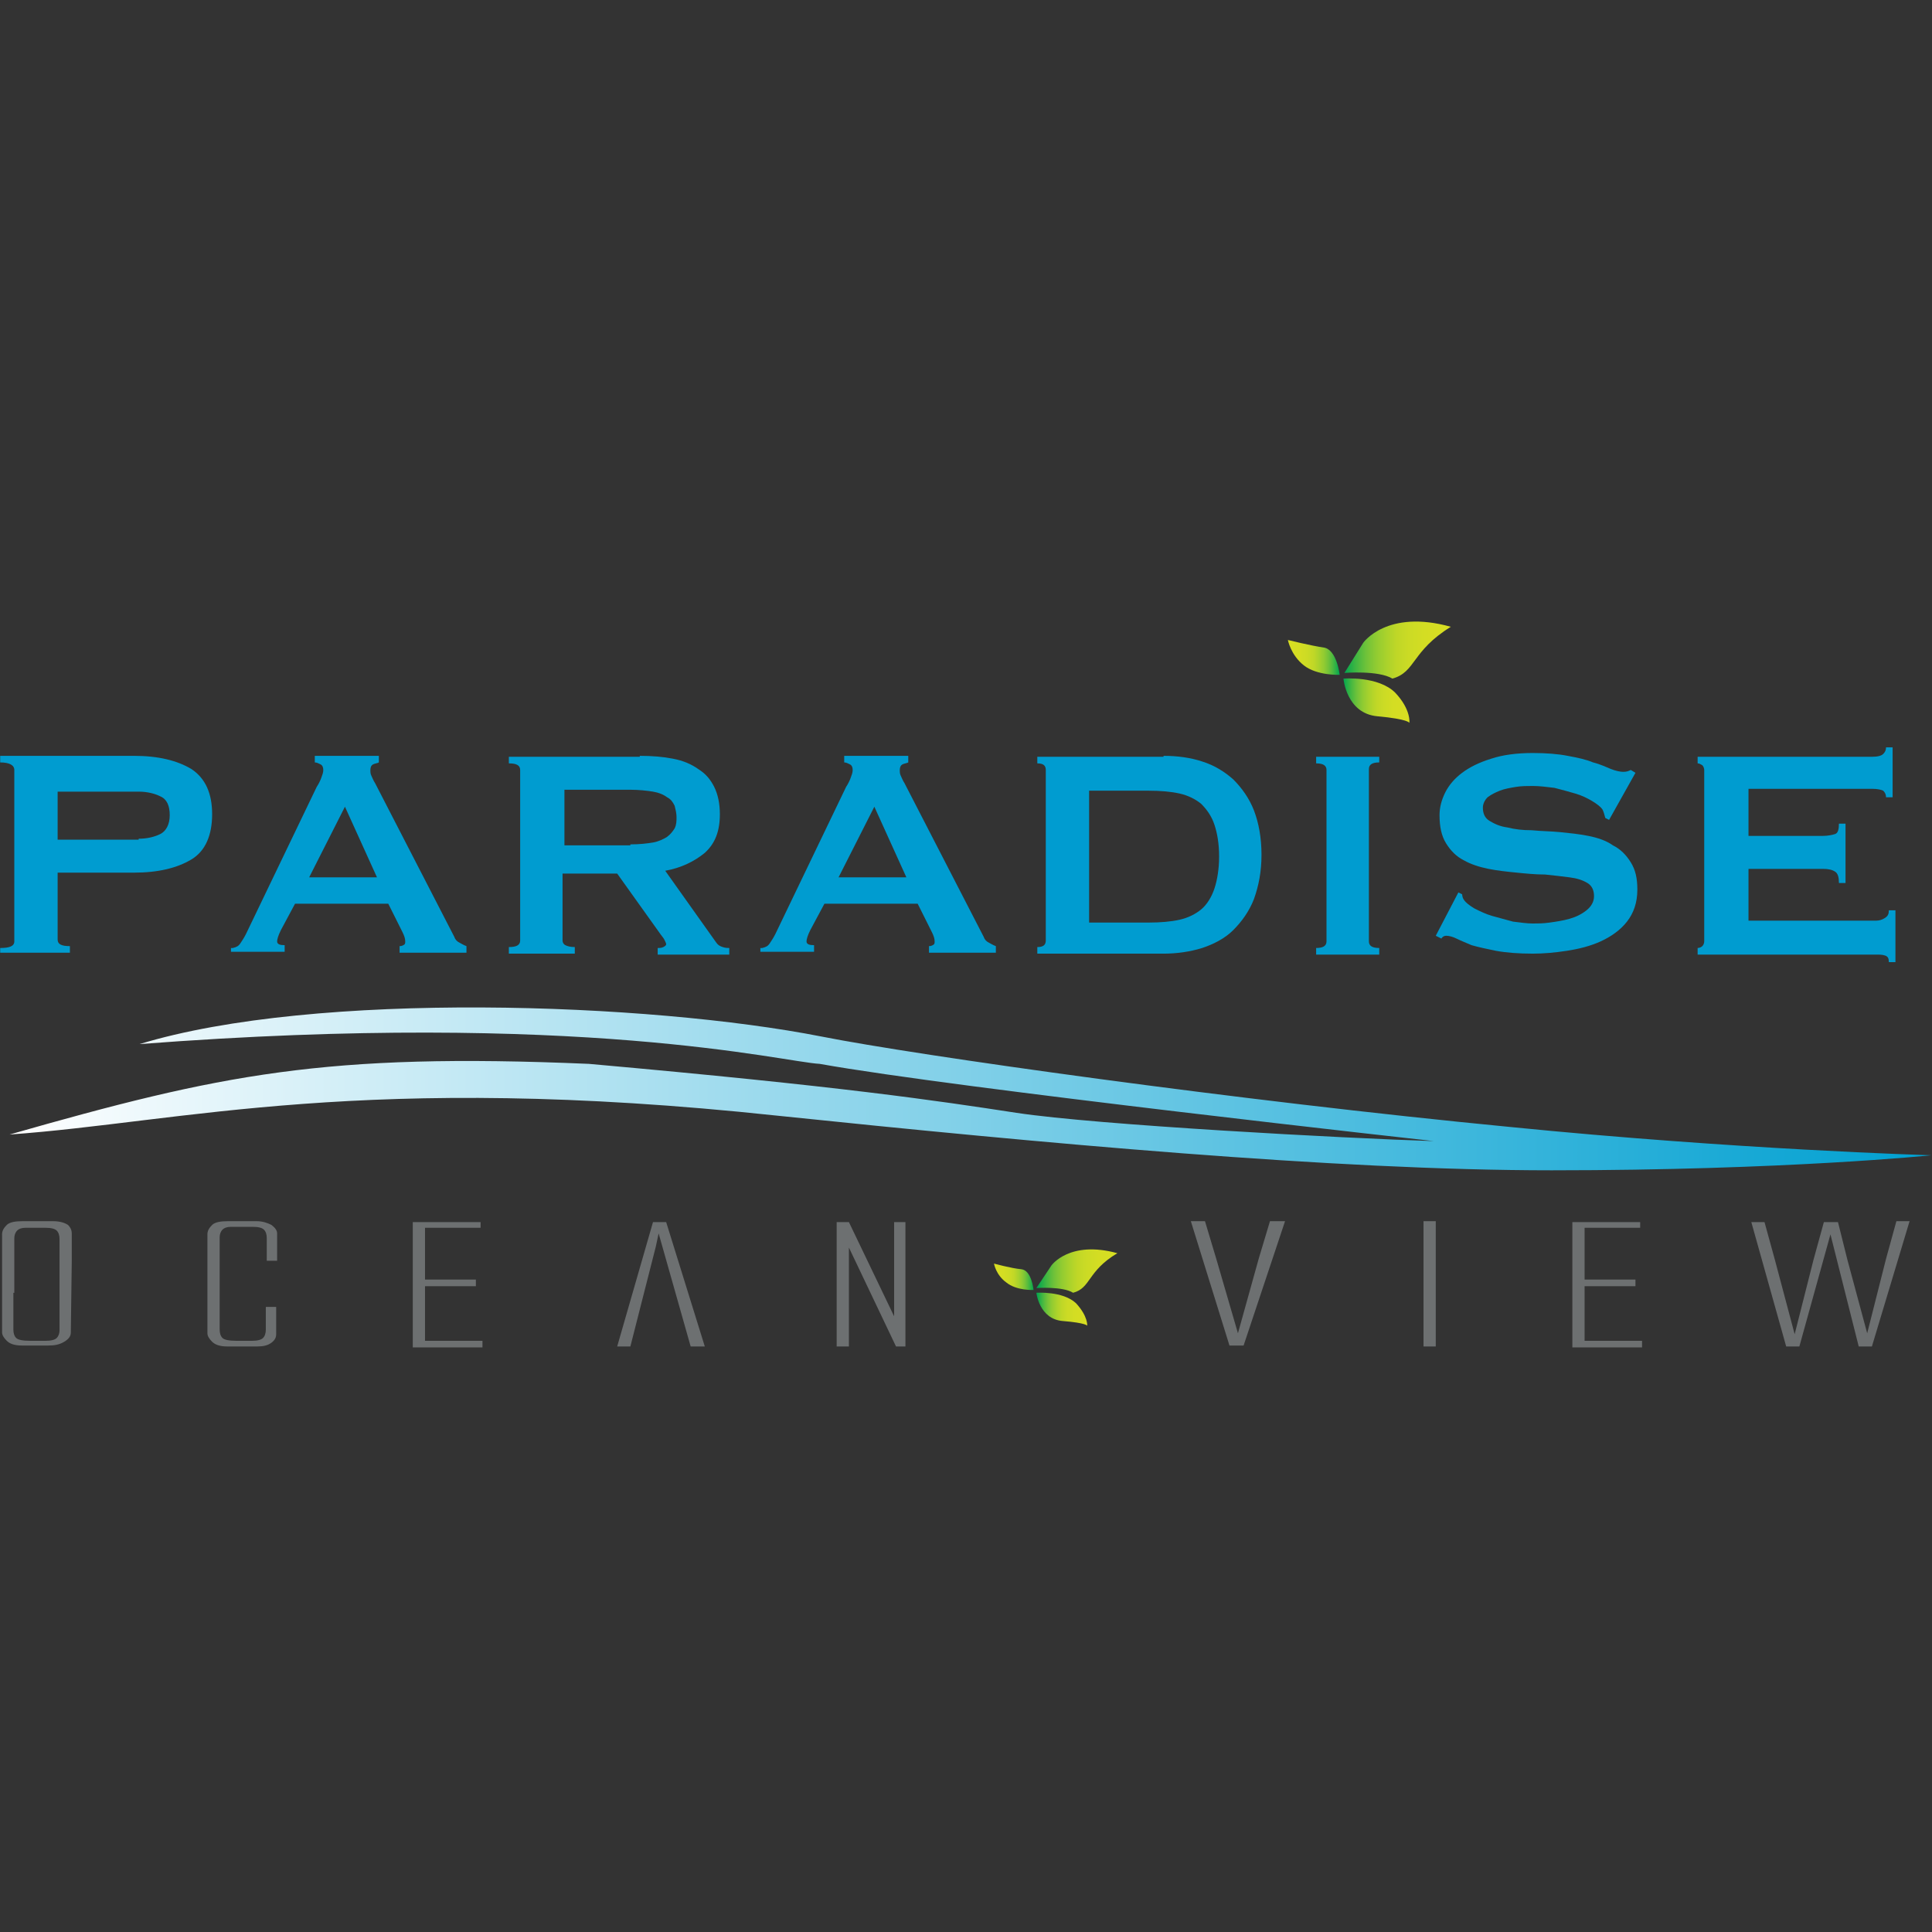 <?xml version="1.0" encoding="UTF-8"?>
<svg width="200pt" version="1.1" xmlns="http://www.w3.org/2000/svg" height="200pt" viewBox="0 0 200 200" xmlns:xlink="http://www.w3.org/1999/xlink">
 <rect x="0" y="0" width="200" height="200" fill="#333333" stroke="none"/>
 <defs>
  <clipPath id="Clip0">
   <path d="M0 0 L200 0 L200 76.451 L0 76.451 L0 0 Z" transform="translate(0.019, 63.032)"/>
  </clipPath>
  <clipPath id="Clip1">
   <path d="M0 0 L200 0 L200 76.451 L0 76.451 L0 0 Z" transform="translate(0.019, 63.032)"/>
  </clipPath>
  <clipPath id="Clip2">
   <path d="M0 0 L196.197 0 L196.197 22.233 L0 22.233 L0 0 Z" transform="translate(0.019, 77.366)"/>
  </clipPath>
  <clipPath id="Clip3">
   <path d="M0 0 L196.197 0 L196.197 22.233 L0 22.233 L0 0 Z" transform="translate(0.019, 77.366)"/>
  </clipPath>
  <clipPath id="Clip4">
   <path d="M0 0 L197.465 0 L197.465 13.067 L0 13.067 L0 0 Z" transform="translate(0.214, 126.416)"/>
  </clipPath>
  <linearGradient id="Grad0" y1="10.261" x1="0.049" y2="10.261" gradientUnits="userSpaceOnUse" x2="198.969">
   <stop offset="0%" stop-color="#ffffff" stop-opacity="1"/>
   <stop offset="100%" stop-color="#00a0d1" stop-opacity="1"/>
  </linearGradient>
  <clipPath id="Clip5">
   <path d="M0 0 L16.87 0 L16.87 11.799 L0 11.799 L0 0 Z" transform="translate(133.32, 63.032)"/>
  </clipPath>
  <linearGradient id="Grad1" y1="4.271" x1="10.979" y2="4.271" gradientUnits="userSpaceOnUse" x2="0.004">
   <stop offset="0%" stop-color="#d8de22" stop-opacity="1"/>
   <stop offset="23.95%" stop-color="#d4dd23" stop-opacity="1"/>
   <stop offset="38.36%" stop-color="#ccdb25" stop-opacity="1"/>
   <stop offset="50.25%" stop-color="#c0d727" stop-opacity="1"/>
   <stop offset="60.76%" stop-color="#a9d22c" stop-opacity="1"/>
   <stop offset="70.37%" stop-color="#90cb32" stop-opacity="1"/>
   <stop offset="79.32%" stop-color="#70c239" stop-opacity="1"/>
   <stop offset="87.76%" stop-color="#47b841" stop-opacity="1"/>
   <stop offset="95.58%" stop-color="#1bac49" stop-opacity="1"/>
   <stop offset="100%" stop-color="#00a550" stop-opacity="1"/>
  </linearGradient>
  <linearGradient id="Grad2" y1="2.565" x1="6.862" y2="2.565" gradientUnits="userSpaceOnUse" x2="-0.017">
   <stop offset="0%" stop-color="#d8de22" stop-opacity="1"/>
   <stop offset="23.95%" stop-color="#d4dd23" stop-opacity="1"/>
   <stop offset="38.36%" stop-color="#ccdb25" stop-opacity="1"/>
   <stop offset="50.25%" stop-color="#c0d727" stop-opacity="1"/>
   <stop offset="60.76%" stop-color="#a9d22c" stop-opacity="1"/>
   <stop offset="70.37%" stop-color="#90cb32" stop-opacity="1"/>
   <stop offset="79.32%" stop-color="#70c239" stop-opacity="1"/>
   <stop offset="87.76%" stop-color="#47b841" stop-opacity="1"/>
   <stop offset="95.58%" stop-color="#1bac49" stop-opacity="1"/>
   <stop offset="100%" stop-color="#00a550" stop-opacity="1"/>
  </linearGradient>
  <linearGradient id="Grad3" y1="1.796" x1="-0.026" y2="1.796" gradientUnits="userSpaceOnUse" x2="5.346">
   <stop offset="0%" stop-color="#d8de22" stop-opacity="1"/>
   <stop offset="23.95%" stop-color="#d4dd23" stop-opacity="1"/>
   <stop offset="38.36%" stop-color="#ccdb25" stop-opacity="1"/>
   <stop offset="50.25%" stop-color="#c0d727" stop-opacity="1"/>
   <stop offset="60.76%" stop-color="#a9d22c" stop-opacity="1"/>
   <stop offset="70.37%" stop-color="#90cb32" stop-opacity="1"/>
   <stop offset="79.32%" stop-color="#70c239" stop-opacity="1"/>
   <stop offset="87.76%" stop-color="#47b841" stop-opacity="1"/>
   <stop offset="95.58%" stop-color="#1bac49" stop-opacity="1"/>
   <stop offset="100%" stop-color="#00a550" stop-opacity="1"/>
  </linearGradient>
  <clipPath id="Clip6">
   <path d="M0 0 L12.774 0 L12.774 8.874 L0 8.874 L0 0 Z" transform="translate(102.896, 128.366)"/>
  </clipPath>
  <linearGradient id="Grad4" y1="3.182" x1="8.464" y2="3.182" gradientUnits="userSpaceOnUse" x2="0.121">
   <stop offset="0%" stop-color="#d8de22" stop-opacity="1"/>
   <stop offset="23.95%" stop-color="#d4dd23" stop-opacity="1"/>
   <stop offset="38.36%" stop-color="#ccdb25" stop-opacity="1"/>
   <stop offset="50.25%" stop-color="#c0d727" stop-opacity="1"/>
   <stop offset="60.76%" stop-color="#a9d22c" stop-opacity="1"/>
   <stop offset="70.37%" stop-color="#90cb32" stop-opacity="1"/>
   <stop offset="79.32%" stop-color="#70c239" stop-opacity="1"/>
   <stop offset="87.76%" stop-color="#47b841" stop-opacity="1"/>
   <stop offset="95.58%" stop-color="#1bac49" stop-opacity="1"/>
   <stop offset="100%" stop-color="#00a550" stop-opacity="1"/>
  </linearGradient>
  <linearGradient id="Grad5" y1="1.883" x1="5.263" y2="1.883" gradientUnits="userSpaceOnUse" x2="0.031">
   <stop offset="0%" stop-color="#d8de22" stop-opacity="1"/>
   <stop offset="23.95%" stop-color="#d4dd23" stop-opacity="1"/>
   <stop offset="38.36%" stop-color="#ccdb25" stop-opacity="1"/>
   <stop offset="50.25%" stop-color="#c0d727" stop-opacity="1"/>
   <stop offset="60.76%" stop-color="#a9d22c" stop-opacity="1"/>
   <stop offset="70.37%" stop-color="#90cb32" stop-opacity="1"/>
   <stop offset="79.32%" stop-color="#70c239" stop-opacity="1"/>
   <stop offset="87.76%" stop-color="#47b841" stop-opacity="1"/>
   <stop offset="95.58%" stop-color="#1bac49" stop-opacity="1"/>
   <stop offset="100%" stop-color="#00a550" stop-opacity="1"/>
  </linearGradient>
  <linearGradient id="Grad6" y1="1.309" x1="0.04" y2="1.309" gradientUnits="userSpaceOnUse" x2="4.121">
   <stop offset="0%" stop-color="#d8de22" stop-opacity="1"/>
   <stop offset="23.95%" stop-color="#d4dd23" stop-opacity="1"/>
   <stop offset="38.36%" stop-color="#ccdb25" stop-opacity="1"/>
   <stop offset="50.25%" stop-color="#c0d727" stop-opacity="1"/>
   <stop offset="60.76%" stop-color="#a9d22c" stop-opacity="1"/>
   <stop offset="70.37%" stop-color="#90cb32" stop-opacity="1"/>
   <stop offset="79.32%" stop-color="#70c239" stop-opacity="1"/>
   <stop offset="87.76%" stop-color="#47b841" stop-opacity="1"/>
   <stop offset="95.58%" stop-color="#1bac49" stop-opacity="1"/>
   <stop offset="100%" stop-color="#00a550" stop-opacity="1"/>
  </linearGradient>
 </defs>
 <g id="Background">
  <g id="tower" clip-path="url(#Clip0)">
   <g id="Group6" clip-path="url(#Clip1)">
    <g id="Group2" clip-path="url(#Clip2)">
     <g id="Group1" clip-path="url(#Clip3)">
      <path style="fill:#009cd0; fill-rule:nonzero;stroke:none;" d="M0 20.575 L0 19.893 C0.975 19.893 1.463 19.698 1.463 19.21 L1.463 1.463 C1.463 0.975 0.975 0.683 0 0.683 L0 0 L13.847 0 C16.382 0 18.332 0.488 19.795 1.365 C21.258 2.34 21.941 3.901 21.941 6.046 C21.941 8.191 21.258 9.849 19.795 10.726 C18.332 11.604 16.382 12.092 13.847 12.092 L5.948 12.092 L5.948 19.015 C5.948 19.503 6.338 19.698 7.216 19.698 L7.216 20.38 L0 20.38 L0 20.575 Z M14.335 8.581 C15.212 8.581 15.992 8.386 16.577 8.094 C17.162 7.801 17.552 7.118 17.552 6.143 C17.552 5.168 17.26 4.486 16.577 4.193 C15.992 3.901 15.212 3.706 14.335 3.706 L5.948 3.706 L5.948 8.679 L14.335 8.679 L14.335 8.581 Z" transform="translate(0.019, 78.244)"/>
      <path style="fill:#009cd0; fill-rule:nonzero;stroke:none;" d="M0.195 19.893 C0.585 19.795 0.78 19.698 0.975 19.405 C1.17 19.113 1.365 18.82 1.56 18.43 L8.874 3.218 C9.069 2.925 9.264 2.535 9.361 2.243 C9.459 1.95 9.556 1.755 9.556 1.463 C9.556 1.17 9.459 0.975 9.264 0.878 C9.069 0.78 8.874 0.683 8.679 0.683 L8.679 0 L15.31 0 L15.31 0.683 C15.115 0.78 14.92 0.78 14.725 0.878 C14.53 0.975 14.432 1.17 14.432 1.463 C14.432 1.658 14.432 1.853 14.53 2.048 C14.627 2.243 14.725 2.535 14.92 2.828 L23.111 18.723 C23.208 19.015 23.403 19.21 23.598 19.308 C23.793 19.405 24.086 19.6 24.378 19.698 L24.378 20.38 L17.455 20.38 L17.455 19.698 C17.552 19.698 17.65 19.698 17.845 19.6 C18.04 19.503 18.04 19.405 18.04 19.21 C18.04 18.918 17.942 18.625 17.747 18.235 L16.285 15.31 L6.631 15.31 L5.168 18.04 C4.876 18.625 4.778 19.015 4.778 19.21 C4.778 19.503 5.071 19.6 5.558 19.6 L5.558 20.283 L0 20.283 L0 19.893 L0.195 19.893 Z M15.115 12.579 L11.799 5.266 L8.094 12.579 L15.115 12.579 Z" transform="translate(23.91, 78.244)"/>
      <path style="fill:#009cd0; fill-rule:nonzero;stroke:none;" d="M13.554 0 C14.822 0 15.992 0.098 16.967 0.293 C18.04 0.488 18.918 0.878 19.6 1.365 C20.38 1.853 20.868 2.438 21.258 3.218 C21.648 3.998 21.843 4.973 21.843 6.046 C21.843 7.801 21.355 9.069 20.283 10.044 C19.21 10.921 17.845 11.604 16.187 11.897 L21.453 19.308 C21.648 19.6 21.843 19.698 22.136 19.795 C22.428 19.893 22.623 19.893 22.818 19.893 L22.818 20.575 L15.407 20.575 L15.407 19.893 C15.602 19.893 15.797 19.893 15.992 19.795 C16.187 19.698 16.285 19.6 16.285 19.503 C16.285 19.405 16.187 19.21 16.09 19.015 C15.992 18.82 15.797 18.625 15.602 18.332 L11.214 12.189 L5.558 12.189 L5.558 19.113 C5.558 19.308 5.656 19.503 5.851 19.6 C6.046 19.698 6.338 19.795 6.826 19.795 L6.826 20.478 L0 20.478 L0 19.795 C0.78 19.795 1.17 19.6 1.17 19.113 L1.17 1.463 C1.17 0.975 0.78 0.78 0 0.78 L0 0.098 L13.554 0.098 L13.554 0 Z M12.579 9.166 C13.554 9.166 14.335 9.069 14.92 8.971 C15.505 8.874 16.09 8.581 16.382 8.386 C16.772 8.094 16.967 7.801 17.162 7.509 C17.357 7.118 17.357 6.728 17.357 6.338 C17.357 5.948 17.26 5.558 17.162 5.168 C16.967 4.778 16.772 4.486 16.382 4.291 C15.992 3.998 15.505 3.803 14.92 3.706 C14.335 3.608 13.457 3.51 12.579 3.51 L5.753 3.51 L5.753 9.264 L12.579 9.264 L12.579 9.166 Z" transform="translate(52.677, 78.244)"/>
      <path style="fill:#009cd0; fill-rule:nonzero;stroke:none;" d="M0.195 19.893 C0.585 19.795 0.78 19.698 0.975 19.405 C1.17 19.113 1.365 18.82 1.56 18.43 L8.874 3.218 C9.069 2.925 9.264 2.535 9.361 2.243 C9.459 1.95 9.556 1.755 9.556 1.463 C9.556 1.17 9.459 0.975 9.264 0.878 C9.069 0.78 8.874 0.683 8.679 0.683 L8.679 0 L15.31 0 L15.31 0.683 C15.115 0.78 14.92 0.78 14.725 0.878 C14.53 0.975 14.432 1.17 14.432 1.463 C14.432 1.658 14.432 1.853 14.53 2.048 C14.627 2.243 14.725 2.535 14.92 2.828 L23.111 18.723 C23.208 19.015 23.403 19.21 23.598 19.308 C23.793 19.405 24.086 19.6 24.378 19.698 L24.378 20.38 L17.455 20.38 L17.455 19.698 C17.552 19.698 17.65 19.698 17.845 19.6 C18.04 19.503 18.04 19.405 18.04 19.21 C18.04 18.918 17.942 18.625 17.747 18.235 L16.285 15.31 L6.631 15.31 L5.168 18.04 C4.876 18.625 4.778 19.015 4.778 19.21 C4.778 19.503 5.071 19.6 5.558 19.6 L5.558 20.283 L0 20.283 L0 19.893 L0.195 19.893 Z M15.115 12.579 L11.799 5.266 L8.094 12.579 L15.115 12.579 Z" transform="translate(78.713, 78.244)"/>
      <path style="fill:#009cd0; fill-rule:nonzero;stroke:none;" d="M13.067 0 C14.53 0 15.895 0.195 17.065 0.585 C18.332 0.975 19.405 1.658 20.283 2.438 C21.16 3.315 21.941 4.388 22.428 5.656 C22.916 6.923 23.208 8.484 23.208 10.239 C23.208 11.994 22.916 13.457 22.428 14.822 C21.941 16.09 21.16 17.162 20.283 18.04 C19.405 18.918 18.235 19.503 17.065 19.893 C15.797 20.283 14.432 20.478 13.067 20.478 L0 20.478 L0 19.795 C0.585 19.795 0.878 19.6 0.878 19.113 L0.878 1.463 C0.878 0.975 0.585 0.78 0 0.78 L0 0.098 L13.067 0.098 L13.067 0 Z M11.507 17.26 C12.774 17.26 13.847 17.162 14.725 16.967 C15.602 16.772 16.382 16.382 16.967 15.895 C17.552 15.407 18.04 14.627 18.332 13.749 C18.625 12.872 18.82 11.702 18.82 10.434 C18.82 9.069 18.625 7.996 18.332 7.118 C18.04 6.241 17.552 5.558 16.967 4.973 C16.382 4.486 15.602 4.096 14.725 3.901 C13.847 3.706 12.774 3.608 11.507 3.608 L5.363 3.608 L5.363 17.26 L11.507 17.26 Z" transform="translate(107.382, 78.244)"/>
      <path style="fill:#009cd0; fill-rule:nonzero;stroke:none;" d="M0 19.795 C0.683 19.795 1.073 19.6 1.073 19.113 L1.073 1.365 C1.073 0.878 0.683 0.683 0 0.683 L0 0 L6.533 0 L6.533 0.585 C5.851 0.585 5.461 0.78 5.461 1.268 L5.461 19.113 C5.461 19.6 5.851 19.795 6.533 19.795 L6.533 20.478 L0 20.478 L0 19.795 Z" transform="translate(136.246, 78.341)"/>
      <path style="fill:#009cd0; fill-rule:nonzero;stroke:none;" d="M2.34 14.432 L2.73 14.627 C2.73 14.822 2.828 15.115 2.925 15.212 C3.12 15.505 3.51 15.797 3.998 16.09 C4.583 16.382 5.168 16.675 5.851 16.87 C6.533 17.065 7.314 17.26 7.996 17.455 C8.776 17.552 9.459 17.65 10.044 17.65 C10.531 17.65 11.117 17.65 11.799 17.552 C12.482 17.455 13.164 17.357 13.847 17.162 C14.53 16.967 15.115 16.675 15.602 16.285 C16.09 15.895 16.382 15.407 16.382 14.822 C16.382 14.237 16.187 13.749 15.7 13.457 C15.212 13.164 14.627 12.969 13.847 12.872 C13.067 12.774 12.287 12.677 11.312 12.579 C10.336 12.579 9.361 12.482 8.386 12.384 C7.411 12.287 6.436 12.189 5.461 11.994 C4.486 11.799 3.608 11.507 2.925 11.117 C2.145 10.726 1.56 10.141 1.073 9.361 C0.585 8.581 0.39 7.606 0.39 6.436 C0.39 5.656 0.585 4.876 0.975 4.096 C1.365 3.315 1.95 2.633 2.73 2.048 C3.51 1.463 4.486 0.975 5.753 0.585 C6.923 0.195 8.386 0 10.044 0 C11.409 0 12.677 0.098 13.652 0.293 C14.725 0.488 15.602 0.683 16.285 0.975 C17.065 1.17 17.65 1.463 18.137 1.658 C18.625 1.853 19.113 1.95 19.405 1.95 C19.795 1.95 19.99 1.853 20.185 1.755 L20.673 2.048 L17.942 6.923 L17.552 6.728 C17.455 6.338 17.357 6.046 17.26 5.851 C17.065 5.558 16.675 5.266 16.187 4.973 C15.7 4.681 15.115 4.388 14.432 4.193 C13.749 3.998 13.067 3.803 12.287 3.608 C11.507 3.51 10.726 3.413 10.044 3.413 C9.459 3.413 8.874 3.413 8.289 3.51 C7.704 3.608 7.118 3.706 6.631 3.901 C6.143 4.096 5.753 4.291 5.363 4.583 C5.071 4.876 4.876 5.266 4.876 5.656 C4.876 6.241 5.071 6.728 5.558 7.021 C6.046 7.314 6.631 7.606 7.411 7.704 C8.191 7.899 8.971 7.996 9.946 7.996 C10.921 8.094 11.897 8.094 12.872 8.191 C13.847 8.289 14.822 8.386 15.797 8.581 C16.772 8.776 17.65 9.069 18.332 9.556 C19.113 9.946 19.698 10.531 20.185 11.312 C20.673 12.092 20.868 12.969 20.868 14.139 C20.868 15.505 20.478 16.577 19.795 17.455 C19.113 18.332 18.137 19.015 17.065 19.503 C15.992 19.99 14.822 20.283 13.554 20.478 C12.287 20.673 11.117 20.77 10.044 20.77 C8.581 20.77 7.314 20.673 6.241 20.478 C5.266 20.283 4.388 20.088 3.706 19.893 C3.023 19.6 2.535 19.405 2.145 19.21 C1.755 19.015 1.365 18.918 1.073 18.918 C0.878 18.918 0.683 19.015 0.585 19.21 L0 18.918 L2.34 14.432 Z" transform="translate(148.63, 77.951)"/>
      <path style="fill:#009cd0; fill-rule:nonzero;stroke:none;" d="M19.503 5.168 C19.503 4.876 19.405 4.681 19.21 4.486 C19.015 4.388 18.625 4.291 18.04 4.291 L5.266 4.291 L5.266 9.166 L12.969 9.166 C13.457 9.166 13.944 9.069 14.237 8.971 C14.53 8.874 14.627 8.484 14.627 7.899 L15.31 7.899 L15.31 14.042 L14.627 14.042 C14.627 13.457 14.53 13.067 14.237 12.872 C13.944 12.677 13.554 12.579 12.969 12.579 L5.266 12.579 L5.266 17.942 L18.43 17.942 C18.82 17.942 19.113 17.845 19.405 17.65 C19.698 17.455 19.795 17.26 19.795 16.87 L20.478 16.87 L20.478 22.233 L19.795 22.233 C19.795 21.843 19.698 21.648 19.405 21.55 C19.113 21.453 18.82 21.453 18.43 21.453 L0 21.453 L0 20.77 C0.195 20.77 0.39 20.673 0.488 20.575 C0.585 20.478 0.683 20.283 0.683 20.088 L0.683 2.34 C0.683 2.145 0.585 1.95 0.488 1.853 C0.293 1.755 0.195 1.658 0 1.658 L0 0.975 L18.04 0.975 C18.625 0.975 19.015 0.878 19.21 0.683 C19.405 0.488 19.503 0.293 19.503 0 L20.185 0 L20.185 5.168 L19.503 5.168 L19.503 5.168 Z" transform="translate(175.738, 77.366)"/>
     </g>
    </g>
    <g id="Group3" clip-path="url(#Clip4)">
     <path style="fill:#6d7071; fill-rule:nonzero;stroke:none;" d="M7.118 11.507 C7.118 11.897 6.923 12.189 6.436 12.482 C5.948 12.774 5.461 12.872 4.778 12.872 L2.048 12.872 C1.268 12.872 0.78 12.677 0.488 12.384 C0.195 12.092 0 11.799 0 11.507 L0 11.019 L0 1.95 L0 1.365 C0 0.975 0.195 0.683 0.488 0.39 C0.78 0.098 1.365 0 2.145 0 L5.266 0 C6.046 0 6.533 0.195 6.826 0.39 C7.118 0.683 7.216 0.975 7.216 1.268 L7.216 4.096 L7.118 11.507 Z M1.17 7.411 L1.17 11.214 C1.17 11.604 1.268 11.897 1.463 12.092 C1.658 12.287 2.145 12.384 2.925 12.384 L4.486 12.384 C5.071 12.384 5.461 12.287 5.656 12.092 C5.851 11.897 5.948 11.604 5.948 11.312 L5.948 8.971 L5.948 6.338 L5.948 4.193 L5.948 1.853 C5.948 1.463 5.851 1.17 5.656 0.975 C5.461 0.78 5.071 0.683 4.486 0.683 L2.438 0.683 C2.048 0.683 1.755 0.78 1.56 0.975 C1.365 1.17 1.268 1.463 1.268 1.755 L1.268 4.681 L1.268 5.266 L1.268 6.436 L1.268 7.411 L1.17 7.411 Z" transform="translate(0.214, 126.416)"/>
     <path style="fill:#6d7071; fill-rule:nonzero;stroke:none;" d="M1.268 7.411 L1.268 11.214 C1.268 11.604 1.365 11.897 1.56 12.092 C1.755 12.287 2.243 12.384 3.023 12.384 L4.583 12.384 C5.168 12.384 5.558 12.287 5.753 12.092 C5.948 11.897 6.046 11.604 6.046 11.214 L6.046 8.874 L7.118 8.874 L7.118 11.702 C7.118 11.994 7.021 12.287 6.631 12.579 C6.241 12.872 5.753 12.969 5.168 12.969 L2.048 12.969 C1.268 12.969 0.78 12.774 0.488 12.482 C0.195 12.189 0 11.897 0 11.604 L0 11.019 L0 1.95 L0 1.365 C0 0.975 0.195 0.683 0.488 0.39 C0.78 0.098 1.365 0 2.145 0 L5.071 0 C5.753 0 6.241 0.195 6.631 0.39 C7.021 0.683 7.216 0.975 7.216 1.268 L7.216 4.096 L6.143 4.096 L6.143 1.755 C6.143 1.365 6.046 1.073 5.851 0.878 C5.656 0.683 5.266 0.585 4.681 0.585 L2.438 0.585 C2.048 0.585 1.755 0.683 1.56 0.878 C1.365 1.073 1.268 1.365 1.268 1.658 L1.268 4.583 L1.268 5.168 L1.268 6.338 L1.268 7.411 L1.268 7.411 Z" transform="translate(21.472, 126.416)"/>
     <path style="fill:#6d7071; fill-rule:nonzero;stroke:none;" d="M0 12.872 L0 0 L7.021 0 L7.021 0.585 L1.268 0.585 L1.268 5.948 L6.533 5.948 L6.533 6.631 L1.268 6.631 L1.268 12.287 L7.216 12.287 L7.216 12.969 L0 12.969 L0 12.872 Z" transform="translate(42.73, 126.513)"/>
     <path style="fill:#6d7071; fill-rule:nonzero;stroke:none;" d="M3.998 2.535 L1.365 12.872 L0 12.872 L3.706 0 L5.071 0 L9.069 12.872 L7.606 12.872 L4.291 1.17 L3.998 2.535 Z" transform="translate(63.891, 126.513)"/>
     <path style="fill:#6d7071; fill-rule:nonzero;stroke:none;" d="M0 0 L1.268 0 L5.948 9.751 L5.948 0 L7.118 0 L7.118 12.872 L6.143 12.872 L1.268 2.633 L1.268 12.872 L0 12.872 L0 0 Z" transform="translate(86.611, 126.513)"/>
     <path style="fill:#6d7071; fill-rule:nonzero;stroke:none;" d="M4.876 11.604 L7.021 3.901 L8.191 0 L9.751 0 L5.461 12.872 L3.998 12.872 L0 0 L1.463 0 L2.633 3.901 L4.876 11.604 Z" transform="translate(123.276, 126.416)"/>
     <path style="fill:#6d7071; fill-rule:nonzero;stroke:none;" d="M0 12.969 L0 0 L1.268 0 L1.268 12.969 L0 12.969 Z" transform="translate(147.362, 126.416)"/>
     <path style="fill:#6d7071; fill-rule:nonzero;stroke:none;" d="M0 12.872 L0 0 L7.021 0 L7.021 0.585 L1.268 0.585 L1.268 5.948 L6.533 5.948 L6.533 6.631 L1.268 6.631 L1.268 12.287 L7.216 12.287 L7.216 12.969 L0 12.969 L0 12.872 Z" transform="translate(162.769, 126.513)"/>
     <path style="fill:#6d7071; fill-rule:nonzero;stroke:none;" d="M11.994 11.604 L13.944 3.901 L15.017 0 L16.382 0 L12.482 12.969 L11.117 12.969 L8.191 1.365 L4.973 12.969 L3.608 12.969 L0 0.098 L1.365 0.098 L2.438 3.998 L4.486 11.702 L6.436 3.998 L7.509 0.098 L8.971 0.098 L9.946 3.998 L11.994 11.604 Z" transform="translate(181.297, 126.416)"/>
    </g>
    <path style="fill:url(#Grad0); fill-rule:nonzero;stroke:none;" d="M198.927 17.065 C199.025 17.065 183.813 18.625 159.629 18.625 C137.104 18.625 106.68 15.797 79.473 12.969 C36.665 8.386 17.845 13.652 0 14.92 C21.843 8.679 32.667 6.436 59.971 7.606 C86.202 9.946 95.953 11.409 104.242 12.677 C112.628 13.944 138.176 15.31 147.44 15.602 C147.44 15.602 98.001 10.141 83.862 7.606 C80.058 7.411 59.191 2.048 13.457 5.558 C31.692 0 66.212 1.268 84.057 4.778 C93.905 6.728 127.06 11.409 155.339 14.139 C178.742 16.48 198.732 17.065 198.927 17.065 Z" transform="translate(0.994, 102.525)"/>
    <g id="Group4" clip-path="url(#Clip5)">
     <path style="fill:url(#Grad1); fill-rule:nonzero;stroke:none;" d="M1.95 3.51 C1.95 3.51 4.388 0 11.019 1.853 C6.923 4.388 7.411 6.533 4.973 7.216 C3.51 6.338 0 6.631 0 6.631 L1.95 3.51 Z" transform="translate(139.171, 63.032)"/>
     <path style="fill:url(#Grad2); fill-rule:nonzero;stroke:none;" d="M6.826 4.876 C6.826 4.876 6.728 4.486 3.51 4.193 C0.293 3.901 0 0.293 0 0.293 C0 0.293 3.608 0 5.363 1.755 C7.021 3.51 6.826 4.876 6.826 4.876 Z" transform="translate(139.073, 69.955)"/>
     <path style="fill:url(#Grad3); fill-rule:nonzero;stroke:none;" d="M3.706 0.78 C2.34 0.585 0 0 0 0 C0 0 0.293 1.56 1.658 2.633 C3.023 3.706 5.363 3.608 5.363 3.608 C5.363 3.608 5.071 0.975 3.706 0.78 Z" transform="translate(133.32, 66.25)"/>
    </g>
    <g id="Group5" clip-path="url(#Clip6)">
     <path style="fill:url(#Grad4); fill-rule:nonzero;stroke:none;" d="M1.56 2.633 C1.56 2.633 3.413 0 8.386 1.365 C5.266 3.218 5.656 4.973 3.803 5.461 C2.73 4.778 0 4.973 0 4.973 L1.56 2.633 Z" transform="translate(107.284, 128.366)"/>
     <path style="fill:url(#Grad5); fill-rule:nonzero;stroke:none;" d="M5.266 3.608 C5.266 3.608 5.168 3.315 2.73 3.12 C0.293 2.925 0 0.195 0 0.195 C0 0.195 2.73 0 4.096 1.268 C5.363 2.633 5.266 3.608 5.266 3.608 Z" transform="translate(107.284, 133.632)"/>
     <path style="fill:url(#Grad6); fill-rule:nonzero;stroke:none;" d="M2.828 0.585 C1.755 0.488 0 0 0 0 C0 0 0.195 1.17 1.268 1.95 C2.34 2.828 4.096 2.73 4.096 2.73 C4.096 2.73 3.901 0.683 2.828 0.585 Z" transform="translate(102.896, 130.804)"/>
    </g>
   </g>
  </g>
 </g>
</svg>
